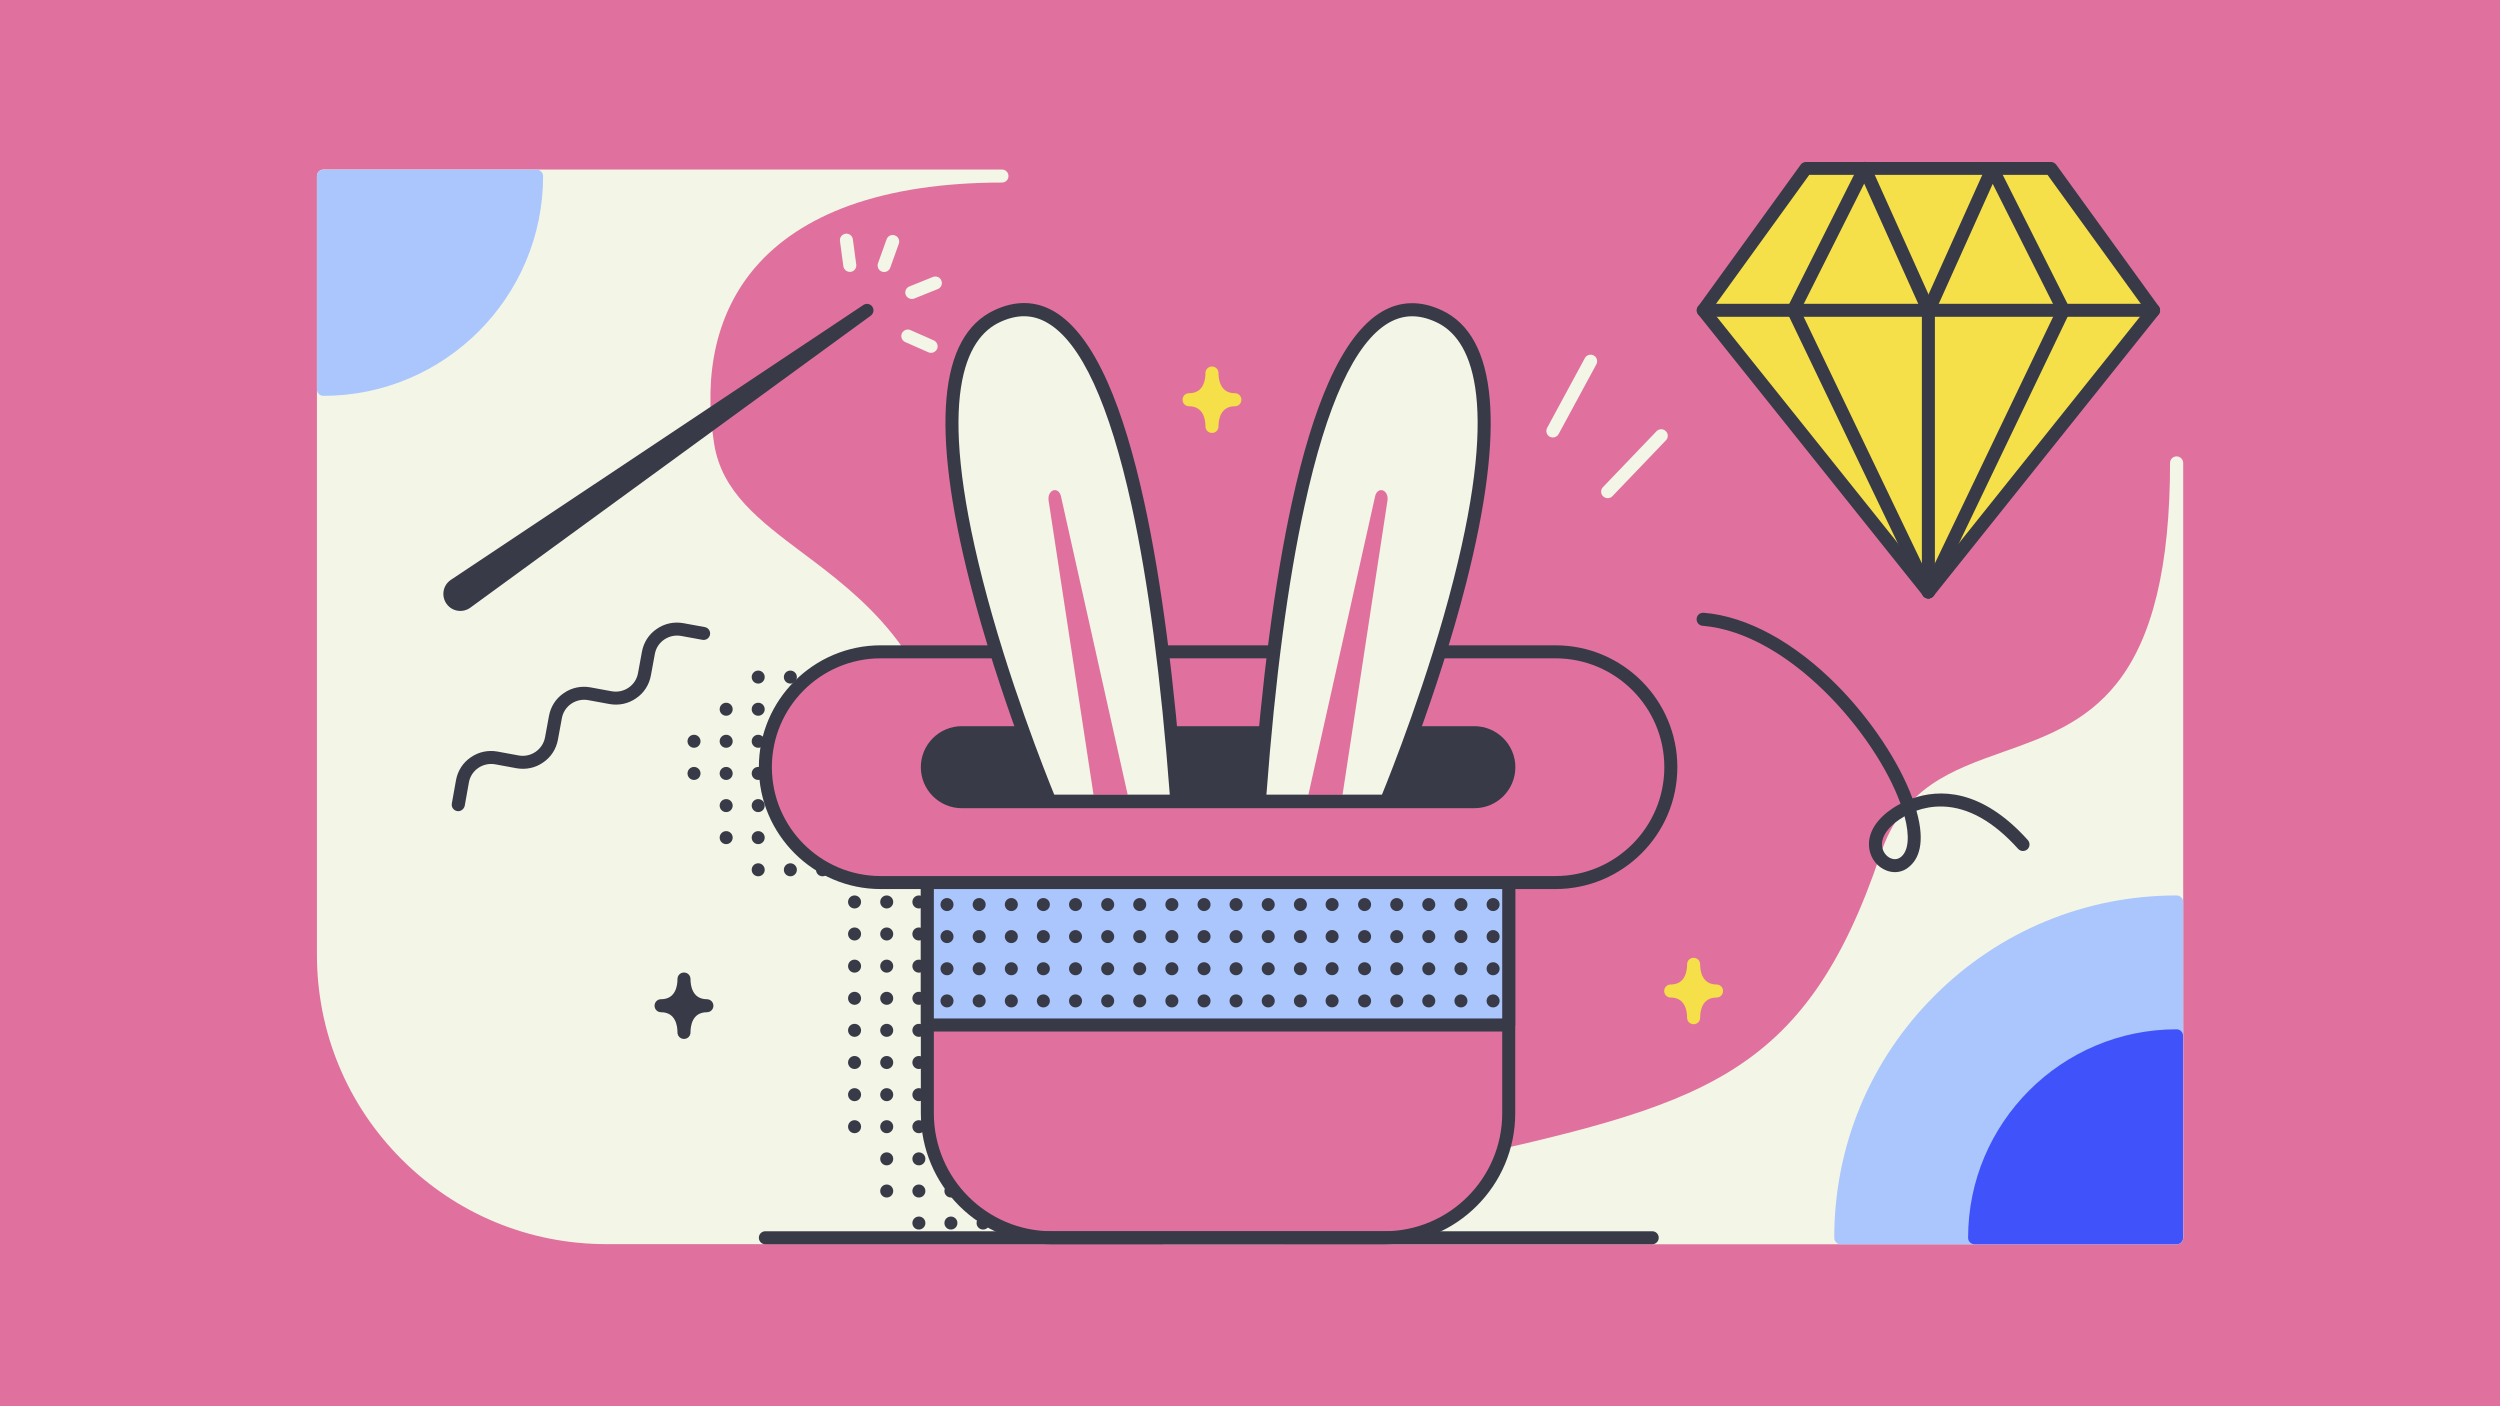 <?xml version="1.0" encoding="utf-8"?>
<!-- Generator: Adobe Illustrator 22.0.1, SVG Export Plug-In . SVG Version: 6.00 Build 0)  -->
<svg version="1.1" id="Layer_1" xmlns="http://www.w3.org/2000/svg" xmlns:xlink="http://www.w3.org/1999/xlink" x="0px" y="0px" viewBox="0 0 1920 1080" style="enable-background:new 0 0 1920 1080;" xml:space="preserve">

<rect y="0" width="1920" height="1080" style="fill:#E0719E;"/>
<g>
	<path d="M1671.6,350.5c-2.8,0-5,2.2-5,5c0,79.3-13.4,134.8-41,169.4c-24,30.2-55.9,41.5-86.7,52.4
		c-39.8,14.1-77.5,27.4-94.6,78.5c-58.6,174.5-139.7,192.7-335.5,236.7c-61.7,13.9-131.6,29.6-216,53.3c-2.4,0.7-3.9,3-3.6,5.5
		s2.5,4.3,5,4.3h777.5c2.8,0,5-2.2,5-5V355.5C1676.6,352.7,1674.4,350.5,1671.6,350.5z" style="fill:#F3F6E6;"/>
	<path d="M985.5,945.7C885,925.6,825.1,894.6,791.1,845C759,798.2,750.6,736.6,740,658.7c-2.8-20.8-5.8-42.3-9.4-65.3
		c-6.6-41.9-21.5-76.9-45.6-106.9c-21-26.1-46.2-45.1-68.5-61.8c-33.4-25.1-62.3-46.8-68.1-84.2c-8.5-54.3,2.4-100.9,31.4-134.9
		c17.7-20.7,42-36.7,72.4-47.7c32.5-11.7,72-17.7,117.3-17.7c2.8,0,5-2.2,5-5s-2.2-5-5-5H248.4c-2.8,0-5,2.2-5,5v597.9
		c0,59.4,23.1,115.3,65.1,157.3s97.9,65.1,157.3,65.1h518.7c2.6,0,4.7-1.9,5-4.5S988,946.2,985.5,945.7z" style="fill:#F3F6E6;"/>
	<g>
		<g>
			<g>
				<g>
					<g>
						<circle cx="779.7" cy="520" r="5" style="fill:#383A48;"/>
					</g>
				</g>
				<g>
					<g>
						<circle cx="779.7" cy="544.7" r="5" style="fill:#383A48;"/>
					</g>
				</g>
				<g>
					<g>
						<circle cx="779.7" cy="569.3" r="5" style="fill:#383A48;"/>
					</g>
				</g>
				<g>
					<g>
						<circle cx="779.7" cy="594" r="5" style="fill:#383A48;"/>
					</g>
				</g>
				<g>
					<g>
						<circle cx="779.7" cy="618.7" r="5" style="fill:#383A48;"/>
					</g>
				</g>
				<g>
					<g>
						<circle cx="779.7" cy="643.3" r="5" style="fill:#383A48;"/>
					</g>
				</g>
				<g>
					<g>
						<circle cx="779.7" cy="668" r="5" style="fill:#383A48;"/>
					</g>
				</g>
				<g>
					<g>
						<circle cx="779.7" cy="692.7" r="5" style="fill:#383A48;"/>
					</g>
				</g>
				<g>
					<g>
						<circle cx="779.7" cy="717.3" r="5" style="fill:#383A48;"/>
					</g>
				</g>
				<g>
					<g>
						<circle cx="779.7" cy="742" r="5" style="fill:#383A48;"/>
					</g>
				</g>
				<g>
					<g>
						<circle cx="779.7" cy="766.7" r="5" style="fill:#383A48;"/>
					</g>
				</g>
				<g>
					<g>
						<circle cx="779.7" cy="791.3" r="5" style="fill:#383A48;"/>
					</g>
				</g>
				<g>
					<g>
						<circle cx="779.7" cy="816" r="5" style="fill:#383A48;"/>
					</g>
				</g>
				<g>
					<g>
						<circle cx="779.7" cy="840.7" r="5" style="fill:#383A48;"/>
					</g>
				</g>
				<g>
					<g>
						<circle cx="779.7" cy="865.3" r="5" style="fill:#383A48;"/>
					</g>
				</g>
				<g>
					<g>
						<circle cx="779.7" cy="890" r="5" style="fill:#383A48;"/>
					</g>
				</g>
				<g>
					<g>
						<circle cx="779.7" cy="914.7" r="5" style="fill:#383A48;"/>
					</g>
				</g>
				<g>
					<g>
						<circle cx="779.7" cy="939.3" r="5" style="fill:#383A48;"/>
					</g>
				</g>
				<g>
					<g>
						<circle cx="755" cy="520" r="5" style="fill:#383A48;"/>
					</g>
				</g>
				<g>
					<g>
						<circle cx="755" cy="544.7" r="5" style="fill:#383A48;"/>
					</g>
				</g>
				<g>
					<g>
						<circle cx="755" cy="569.3" r="5" style="fill:#383A48;"/>
					</g>
				</g>
				<g>
					<g>
						<circle cx="755" cy="594" r="5" style="fill:#383A48;"/>
					</g>
				</g>
				<g>
					<g>
						<circle cx="755" cy="618.7" r="5" style="fill:#383A48;"/>
					</g>
				</g>
				<g>
					<g>
						<circle cx="755" cy="643.3" r="5" style="fill:#383A48;"/>
					</g>
				</g>
				<g>
					<g>
						<circle cx="755" cy="668" r="5" style="fill:#383A48;"/>
					</g>
				</g>
				<g>
					<g>
						<circle cx="755" cy="692.7" r="5" style="fill:#383A48;"/>
					</g>
				</g>
				<g>
					<g>
						<circle cx="755" cy="717.3" r="5" style="fill:#383A48;"/>
					</g>
				</g>
				<g>
					<g>
						<circle cx="755" cy="742" r="5" style="fill:#383A48;"/>
					</g>
				</g>
				<g>
					<g>
						<circle cx="755" cy="766.7" r="5" style="fill:#383A48;"/>
					</g>
				</g>
				<g>
					<g>
						<circle cx="755" cy="791.3" r="5" style="fill:#383A48;"/>
					</g>
				</g>
				<g>
					<g>
						<circle cx="755" cy="816" r="5" style="fill:#383A48;"/>
					</g>
				</g>
				<g>
					<g>
						<circle cx="755" cy="840.7" r="5" style="fill:#383A48;"/>
					</g>
				</g>
				<g>
					<g>
						<circle cx="755" cy="865.3" r="5" style="fill:#383A48;"/>
					</g>
				</g>
				<g>
					<g>
						<circle cx="755" cy="890" r="5" style="fill:#383A48;"/>
					</g>
				</g>
				<g>
					<g>
						<circle cx="755" cy="914.7" r="5" style="fill:#383A48;"/>
					</g>
				</g>
				<g>
					<g>
						<circle cx="755" cy="939.3" r="5" style="fill:#383A48;"/>
					</g>
				</g>
				<g>
					<g>
						<circle cx="730.3" cy="520" r="5" style="fill:#383A48;"/>
					</g>
				</g>
				<g>
					<g>
						<circle cx="730.3" cy="544.7" r="5" style="fill:#383A48;"/>
					</g>
				</g>
				<g>
					<g>
						<circle cx="730.3" cy="569.3" r="5" style="fill:#383A48;"/>
					</g>
				</g>
				<g>
					<g>
						<circle cx="730.3" cy="594" r="5" style="fill:#383A48;"/>
					</g>
				</g>
				<g>
					<g>
						<circle cx="730.3" cy="618.7" r="5" style="fill:#383A48;"/>
					</g>
				</g>
				<g>
					<g>
						<circle cx="730.3" cy="643.3" r="5" style="fill:#383A48;"/>
					</g>
				</g>
				<g>
					<g>
						<circle cx="730.3" cy="668" r="5" style="fill:#383A48;"/>
					</g>
				</g>
				<g>
					<g>
						<circle cx="730.3" cy="692.7" r="5" style="fill:#383A48;"/>
					</g>
				</g>
				<g>
					<g>
						<circle cx="730.3" cy="717.3" r="5" style="fill:#383A48;"/>
					</g>
				</g>
				<g>
					<g>
						<circle cx="730.3" cy="742" r="5" style="fill:#383A48;"/>
					</g>
				</g>
				<g>
					<g>
						<circle cx="730.3" cy="766.7" r="5" style="fill:#383A48;"/>
					</g>
				</g>
				<g>
					<g>
						<circle cx="730.3" cy="791.3" r="5" style="fill:#383A48;"/>
					</g>
				</g>
				<g>
					<g>
						<circle cx="730.3" cy="816" r="5" style="fill:#383A48;"/>
					</g>
				</g>
				<g>
					<g>
						<circle cx="730.3" cy="840.7" r="5" style="fill:#383A48;"/>
					</g>
				</g>
				<g>
					<g>
						<circle cx="730.3" cy="865.3" r="5" style="fill:#383A48;"/>
					</g>
				</g>
				<g>
					<g>
						<circle cx="730.3" cy="890" r="5" style="fill:#383A48;"/>
					</g>
				</g>
				<g>
					<g>
						<circle cx="730.3" cy="914.7" r="5" style="fill:#383A48;"/>
					</g>
				</g>
				<g>
					<g>
						<circle cx="730.3" cy="939.3" r="5" style="fill:#383A48;"/>
					</g>
				</g>
				<g>
					<g>
						<circle cx="705.7" cy="520" r="5" style="fill:#383A48;"/>
					</g>
				</g>
				<g>
					<g>
						<circle cx="705.7" cy="544.7" r="5" style="fill:#383A48;"/>
					</g>
				</g>
				<g>
					<g>
						<circle cx="705.7" cy="569.3" r="5" style="fill:#383A48;"/>
					</g>
				</g>
				<g>
					<g>
						<circle cx="705.7" cy="594" r="5" style="fill:#383A48;"/>
					</g>
				</g>
				<g>
					<g>
						<circle cx="705.7" cy="618.7" r="5" style="fill:#383A48;"/>
					</g>
				</g>
				<g>
					<g>
						<circle cx="705.7" cy="643.3" r="5" style="fill:#383A48;"/>
					</g>
				</g>
				<g>
					<g>
						<circle cx="705.7" cy="668" r="5" style="fill:#383A48;"/>
					</g>
				</g>
				<g>
					<g>
						<circle cx="705.7" cy="692.7" r="5" style="fill:#383A48;"/>
					</g>
				</g>
				<g>
					<g>
						<circle cx="705.7" cy="717.3" r="5" style="fill:#383A48;"/>
					</g>
				</g>
				<g>
					<g>
						<circle cx="705.7" cy="742" r="5" style="fill:#383A48;"/>
					</g>
				</g>
				<g>
					<g>
						<circle cx="705.7" cy="766.7" r="5" style="fill:#383A48;"/>
					</g>
				</g>
				<g>
					<g>
						<circle cx="705.7" cy="791.3" r="5" style="fill:#383A48;"/>
					</g>
				</g>
				<g>
					<g>
						<circle cx="705.7" cy="816" r="5" style="fill:#383A48;"/>
					</g>
				</g>
				<g>
					<g>
						<circle cx="705.7" cy="840.7" r="5" style="fill:#383A48;"/>
					</g>
				</g>
				<g>
					<g>
						<circle cx="705.7" cy="865.3" r="5" style="fill:#383A48;"/>
					</g>
				</g>
				<g>
					<g>
						<circle cx="705.7" cy="890" r="5" style="fill:#383A48;"/>
					</g>
				</g>
				<g>
					<g>
						<circle cx="705.7" cy="914.7" r="5" style="fill:#383A48;"/>
					</g>
				</g>
				<g>
					<g>
						<circle cx="705.7" cy="939.3" r="5" style="fill:#383A48;"/>
					</g>
				</g>
				<g>
					<g>
						<circle cx="681" cy="520" r="5" style="fill:#383A48;"/>
					</g>
				</g>
				<g>
					<g>
						<circle cx="681" cy="544.7" r="5" style="fill:#383A48;"/>
					</g>
				</g>
				<g>
					<g>
						<circle cx="681" cy="569.3" r="5" style="fill:#383A48;"/>
					</g>
				</g>
				<g>
					<g>
						<circle cx="681" cy="594" r="5" style="fill:#383A48;"/>
					</g>
				</g>
				<g>
					<g>
						<circle cx="681" cy="618.7" r="5" style="fill:#383A48;"/>
					</g>
				</g>
				<g>
					<g>
						<circle cx="681" cy="643.3" r="5" style="fill:#383A48;"/>
					</g>
				</g>
				<g>
					<g>
						<circle cx="681" cy="668" r="5" style="fill:#383A48;"/>
					</g>
				</g>
				<g>
					<g>
						<circle cx="681" cy="692.7" r="5" style="fill:#383A48;"/>
					</g>
				</g>
				<g>
					<g>
						<circle cx="681" cy="717.3" r="5" style="fill:#383A48;"/>
					</g>
				</g>
				<g>
					<g>
						<circle cx="681" cy="742" r="5" style="fill:#383A48;"/>
					</g>
				</g>
				<g>
					<g>
						<circle cx="681" cy="766.7" r="5" style="fill:#383A48;"/>
					</g>
				</g>
				<g>
					<g>
						<circle cx="681" cy="791.3" r="5" style="fill:#383A48;"/>
					</g>
				</g>
				<g>
					<g>
						<circle cx="681" cy="816" r="5" style="fill:#383A48;"/>
					</g>
				</g>
				<g>
					<g>
						<circle cx="681" cy="840.7" r="5" style="fill:#383A48;"/>
					</g>
				</g>
				<g>
					<g>
						<circle cx="681" cy="865.3" r="5" style="fill:#383A48;"/>
					</g>
				</g>
				<g>
					<g>
						<circle cx="681" cy="890" r="5" style="fill:#383A48;"/>
					</g>
				</g>
				<g>
					<g>
						<circle cx="681" cy="914.7" r="5" style="fill:#383A48;"/>
					</g>
				</g>
				<g>
					<g>
						<circle cx="656.3" cy="520" r="5" style="fill:#383A48;"/>
					</g>
				</g>
				<g>
					<g>
						<circle cx="656.3" cy="544.7" r="5" style="fill:#383A48;"/>
					</g>
				</g>
				<g>
					<g>
						<circle cx="656.3" cy="569.3" r="5" style="fill:#383A48;"/>
					</g>
				</g>
				<g>
					<g>
						<circle cx="656.3" cy="594" r="5" style="fill:#383A48;"/>
					</g>
				</g>
				<g>
					<g>
						<circle cx="656.3" cy="618.7" r="5" style="fill:#383A48;"/>
					</g>
				</g>
				<g>
					<g>
						<circle cx="656.3" cy="643.3" r="5" style="fill:#383A48;"/>
					</g>
				</g>
				<g>
					<g>
						<circle cx="656.3" cy="668" r="5" style="fill:#383A48;"/>
					</g>
				</g>
				<g>
					<g>
						<circle cx="656.3" cy="692.7" r="5" style="fill:#383A48;"/>
					</g>
				</g>
				<g>
					<g>
						<circle cx="656.3" cy="717.3" r="5" style="fill:#383A48;"/>
					</g>
				</g>
				<g>
					<g>
						<circle cx="656.3" cy="742" r="5" style="fill:#383A48;"/>
					</g>
				</g>
				<g>
					<g>
						<circle cx="656.3" cy="766.7" r="5" style="fill:#383A48;"/>
					</g>
				</g>
				<g>
					<g>
						<circle cx="656.3" cy="791.3" r="5" style="fill:#383A48;"/>
					</g>
				</g>
				<g>
					<g>
						<circle cx="656.3" cy="816" r="5" style="fill:#383A48;"/>
					</g>
				</g>
				<g>
					<g>
						<circle cx="656.3" cy="840.7" r="5" style="fill:#383A48;"/>
					</g>
				</g>
				<g>
					<g>
						<circle cx="656.3" cy="865.3" r="5" style="fill:#383A48;"/>
					</g>
				</g>
				<g>
					<g>
						<circle cx="631.7" cy="520" r="5" style="fill:#383A48;"/>
					</g>
				</g>
				<g>
					<g>
						<circle cx="631.7" cy="544.7" r="5" style="fill:#383A48;"/>
					</g>
				</g>
				<g>
					<g>
						<circle cx="631.7" cy="569.3" r="5" style="fill:#383A48;"/>
					</g>
				</g>
				<g>
					<g>
						<circle cx="631.7" cy="594" r="5" style="fill:#383A48;"/>
					</g>
				</g>
				<g>
					<g>
						<circle cx="631.7" cy="618.7" r="5" style="fill:#383A48;"/>
					</g>
				</g>
				<g>
					<g>
						<circle cx="631.7" cy="643.3" r="5" style="fill:#383A48;"/>
					</g>
				</g>
				<g>
					<g>
						<circle cx="631.7" cy="668" r="5" style="fill:#383A48;"/>
					</g>
				</g>
				<g>
					<g>
						<circle cx="607" cy="520" r="5" style="fill:#383A48;"/>
					</g>
				</g>
				<g>
					<g>
						<circle cx="607" cy="544.7" r="5" style="fill:#383A48;"/>
					</g>
				</g>
				<g>
					<g>
						<circle cx="607" cy="569.3" r="5" style="fill:#383A48;"/>
					</g>
				</g>
				<g>
					<g>
						<circle cx="607" cy="594" r="5" style="fill:#383A48;"/>
					</g>
				</g>
				<g>
					<g>
						<circle cx="607" cy="618.7" r="5" style="fill:#383A48;"/>
					</g>
				</g>
				<g>
					<g>
						<circle cx="607" cy="643.3" r="5" style="fill:#383A48;"/>
					</g>
				</g>
				<g>
					<g>
						<circle cx="607" cy="668" r="5" style="fill:#383A48;"/>
					</g>
				</g>
				<g>
					<g>
						<circle cx="582.3" cy="520" r="5" style="fill:#383A48;"/>
					</g>
				</g>
				<g>
					<g>
						<circle cx="582.3" cy="544.7" r="5" style="fill:#383A48;"/>
					</g>
				</g>
				<g>
					<g>
						<circle cx="582.3" cy="569.3" r="5" style="fill:#383A48;"/>
					</g>
				</g>
				<g>
					<g>
						<circle cx="582.3" cy="594" r="5" style="fill:#383A48;"/>
					</g>
				</g>
				<g>
					<g>
						<circle cx="582.3" cy="618.7" r="5" style="fill:#383A48;"/>
					</g>
				</g>
				<g>
					<g>
						<circle cx="582.3" cy="643.3" r="5" style="fill:#383A48;"/>
					</g>
				</g>
				<g>
					<g>
						<circle cx="582.3" cy="668" r="5" style="fill:#383A48;"/>
					</g>
				</g>
				<g>
					<g>
						<circle cx="557.7" cy="544.7" r="5" style="fill:#383A48;"/>
					</g>
				</g>
				<g>
					<g>
						<circle cx="557.7" cy="569.3" r="5" style="fill:#383A48;"/>
					</g>
				</g>
				<g>
					<g>
						<circle cx="557.7" cy="594" r="5" style="fill:#383A48;"/>
					</g>
				</g>
				<g>
					<g>
						<circle cx="557.7" cy="618.7" r="5" style="fill:#383A48;"/>
					</g>
				</g>
				<g>
					<g>
						<circle cx="557.7" cy="643.3" r="5" style="fill:#383A48;"/>
					</g>
				</g>
			</g>
			<g>
				<g>
					<circle cx="533" cy="569.3" r="5" style="fill:#383A48;"/>
				</g>
			</g>
			<g>
				<g>
					<circle cx="533" cy="594" r="5" style="fill:#383A48;"/>
				</g>
			</g>
		</g>
	</g>
	<g>
		<g>
			<path d="M1158.7,594.2H712.2V855c0,52.8,42.8,95.6,95.6,95.6h255.3c52.8,0,95.6-42.8,95.6-95.6V594.2z" style="fill:#E0719E;"/>
			<path d="M1063.1,955.6H807.8c-55.5,0-100.6-45.1-100.6-100.6V594.2c0-2.8,2.2-5,5-5h446.5c2.8,0,5,2.2,5,5V855
				C1163.7,910.5,1118.6,955.6,1063.1,955.6z M717.2,599.2V855c0,50,40.7,90.6,90.6,90.6h255.3c50,0,90.6-40.7,90.6-90.6V599.2
				H717.2z" style="fill:#383A48;"/>
		</g>
		<g>
			<rect x="712.2" y="651.4" width="446.5" height="135.7" style="fill:#AAC6FC;"/>
			<path d="M1158.7,792.2H712.2c-2.8,0-5-2.2-5-5V651.4c0-2.8,2.2-5,5-5h446.5c2.8,0,5,2.2,5,5v135.7
				C1163.7,789.9,1161.5,792.2,1158.7,792.2z M717.2,782.2h436.5V656.4H717.2V782.2z" style="fill:#383A48;"/>
		</g>
		<g>
			<g>
				<g>
					<g>
						<circle cx="1146.7" cy="694.7" r="5" style="fill:#383A48;"/>
					</g>
				</g>
				<g>
					<g>
						<circle cx="1146.7" cy="719.3" r="5" style="fill:#383A48;"/>
					</g>
				</g>
				<g>
					<g>
						<circle cx="1146.7" cy="744" r="5" style="fill:#383A48;"/>
					</g>
				</g>
				<g>
					<g>
						<circle cx="1146.7" cy="768.7" r="5" style="fill:#383A48;"/>
					</g>
				</g>
				<g>
					<g>
						<circle cx="1122" cy="694.7" r="5" style="fill:#383A48;"/>
					</g>
				</g>
				<g>
					<g>
						<circle cx="1122" cy="719.3" r="5" style="fill:#383A48;"/>
					</g>
				</g>
				<g>
					<g>
						<circle cx="1122" cy="744" r="5" style="fill:#383A48;"/>
					</g>
				</g>
				<g>
					<g>
						<circle cx="1122" cy="768.7" r="5" style="fill:#383A48;"/>
					</g>
				</g>
				<g>
					<g>
						<circle cx="1097.3" cy="694.7" r="5" style="fill:#383A48;"/>
					</g>
				</g>
				<g>
					<g>
						<circle cx="1097.3" cy="719.3" r="5" style="fill:#383A48;"/>
					</g>
				</g>
				<g>
					<g>
						<circle cx="1097.3" cy="744" r="5" style="fill:#383A48;"/>
					</g>
				</g>
				<g>
					<g>
						<circle cx="1097.3" cy="768.7" r="5" style="fill:#383A48;"/>
					</g>
				</g>
				<g>
					<g>
						<circle cx="1072.7" cy="694.7" r="5" style="fill:#383A48;"/>
					</g>
				</g>
				<g>
					<g>
						<circle cx="1072.7" cy="719.3" r="5" style="fill:#383A48;"/>
					</g>
				</g>
				<g>
					<g>
						<circle cx="1072.7" cy="744" r="5" style="fill:#383A48;"/>
					</g>
				</g>
				<g>
					<g>
						<circle cx="1072.7" cy="768.7" r="5" style="fill:#383A48;"/>
					</g>
				</g>
				<g>
					<g>
						<circle cx="1048" cy="694.7" r="5" style="fill:#383A48;"/>
					</g>
				</g>
				<g>
					<g>
						<circle cx="1048" cy="719.3" r="5" style="fill:#383A48;"/>
					</g>
				</g>
				<g>
					<g>
						<circle cx="1048" cy="744" r="5" style="fill:#383A48;"/>
					</g>
				</g>
				<g>
					<g>
						<circle cx="1048" cy="768.7" r="5" style="fill:#383A48;"/>
					</g>
				</g>
				<g>
					<g>
						
							<ellipse transform="matrix(0.16 -0.987 0.987 0.16 173.656 1593.508)" cx="1023.3" cy="694.7" rx="5" ry="5" style="fill:#383A48;"/>
					</g>
				</g>
				<g>
					<g>
						
							<ellipse transform="matrix(0.16 -0.987 0.987 0.16 149.374 1614.168)" cx="1023.3" cy="719.3" rx="5" ry="5" style="fill:#383A48;"/>
					</g>
				</g>
				<g>
					<g>
						
							<ellipse transform="matrix(0.16 -0.987 0.987 0.16 124.993 1634.911)" cx="1023.3" cy="744" rx="5" ry="5" style="fill:#383A48;"/>
					</g>
				</g>
				<g>
					<g>
						
							<ellipse transform="matrix(0.16 -0.987 0.987 0.16 100.612 1655.655)" cx="1023.3" cy="768.7" rx="5" ry="5" style="fill:#383A48;"/>
					</g>
				</g>
				<g>
					<g>
						<circle cx="998.7" cy="694.7" r="5" style="fill:#383A48;"/>
					</g>
				</g>
				<g>
					<g>
						<circle cx="998.7" cy="719.3" r="5" style="fill:#383A48;"/>
					</g>
				</g>
				<g>
					<g>
						<circle cx="998.7" cy="744" r="5" style="fill:#383A48;"/>
					</g>
				</g>
				<g>
					<g>
						<circle cx="998.7" cy="768.7" r="5" style="fill:#383A48;"/>
					</g>
				</g>
				<g>
					<g>
						<circle cx="974" cy="694.7" r="5" style="fill:#383A48;"/>
					</g>
				</g>
				<g>
					<g>
						<circle cx="974" cy="719.3" r="5" style="fill:#383A48;"/>
					</g>
				</g>
				<g>
					<g>
						<circle cx="974" cy="744" r="5" style="fill:#383A48;"/>
					</g>
				</g>
				<g>
					<g>
						<circle cx="974" cy="768.7" r="5" style="fill:#383A48;"/>
					</g>
				</g>
				<g>
					<g>
						<circle cx="949.3" cy="694.7" r="5" style="fill:#383A48;"/>
					</g>
				</g>
				<g>
					<g>
						<circle cx="949.3" cy="719.3" r="5" style="fill:#383A48;"/>
					</g>
				</g>
				<g>
					<g>
						<circle cx="949.3" cy="744" r="5" style="fill:#383A48;"/>
					</g>
				</g>
				<g>
					<g>
						<circle cx="949.3" cy="768.7" r="5" style="fill:#383A48;"/>
					</g>
				</g>
				<g>
					<g>
						<circle cx="924.7" cy="694.7" r="5" style="fill:#383A48;"/>
					</g>
				</g>
				<g>
					<g>
						<circle cx="924.7" cy="719.3" r="5" style="fill:#383A48;"/>
					</g>
				</g>
				<g>
					<g>
						<circle cx="924.7" cy="744" r="5" style="fill:#383A48;"/>
					</g>
				</g>
				<g>
					<g>
						<circle cx="924.7" cy="768.7" r="5" style="fill:#383A48;"/>
					</g>
				</g>
				<g>
					<g>
						<circle cx="900" cy="694.7" r="5" style="fill:#383A48;"/>
					</g>
				</g>
				<g>
					<g>
						<circle cx="900" cy="719.3" r="5" style="fill:#383A48;"/>
					</g>
				</g>
				<g>
					<g>
						<circle cx="900" cy="744" r="5" style="fill:#383A48;"/>
					</g>
				</g>
				<g>
					<g>
						<circle cx="900" cy="768.7" r="5" style="fill:#383A48;"/>
					</g>
				</g>
				<g>
					<g>
						<circle cx="875.3" cy="694.7" r="5" style="fill:#383A48;"/>
					</g>
				</g>
				<g>
					<g>
						<circle cx="875.3" cy="719.3" r="5" style="fill:#383A48;"/>
					</g>
				</g>
				<g>
					<g>
						<circle cx="875.3" cy="744" r="5" style="fill:#383A48;"/>
					</g>
				</g>
				<g>
					<g>
						<circle cx="875.3" cy="768.7" r="5" style="fill:#383A48;"/>
					</g>
				</g>
				<g>
					<g>
						<circle cx="850.7" cy="694.7" r="5" style="fill:#383A48;"/>
					</g>
				</g>
				<g>
					<g>
						<circle cx="850.7" cy="719.3" r="5" style="fill:#383A48;"/>
					</g>
				</g>
				<g>
					<g>
						<circle cx="850.7" cy="744" r="5" style="fill:#383A48;"/>
					</g>
				</g>
				<g>
					<g>
						<circle cx="850.7" cy="768.7" r="5" style="fill:#383A48;"/>
					</g>
				</g>
				<g>
					<g>
						<circle cx="826" cy="694.7" r="5" style="fill:#383A48;"/>
					</g>
				</g>
				<g>
					<g>
						<circle cx="826" cy="719.3" r="5" style="fill:#383A48;"/>
					</g>
				</g>
				<g>
					<g>
						<circle cx="826" cy="744" r="5" style="fill:#383A48;"/>
					</g>
				</g>
				<g>
					<g>
						<circle cx="826" cy="768.7" r="5" style="fill:#383A48;"/>
					</g>
				</g>
				<g>
					<g>
						<circle cx="801.3" cy="694.7" r="5" style="fill:#383A48;"/>
					</g>
				</g>
				<g>
					<g>
						<circle cx="801.3" cy="719.3" r="5" style="fill:#383A48;"/>
					</g>
				</g>
				<g>
					<g>
						<circle cx="801.3" cy="744" r="5" style="fill:#383A48;"/>
					</g>
				</g>
				<g>
					<g>
						<circle cx="801.3" cy="768.7" r="5" style="fill:#383A48;"/>
					</g>
				</g>
				<g>
					<g>
						<circle cx="776.7" cy="694.7" r="5" style="fill:#383A48;"/>
					</g>
				</g>
				<g>
					<g>
						<circle cx="776.7" cy="719.3" r="5" style="fill:#383A48;"/>
					</g>
				</g>
				<g>
					<g>
						<circle cx="776.7" cy="744" r="5" style="fill:#383A48;"/>
					</g>
				</g>
				<g>
					<g>
						<circle cx="776.7" cy="768.7" r="5" style="fill:#383A48;"/>
					</g>
				</g>
				<g>
					<g>
						<circle cx="752" cy="694.7" r="5" style="fill:#383A48;"/>
					</g>
				</g>
				<g>
					<g>
						<circle cx="752" cy="719.3" r="5" style="fill:#383A48;"/>
					</g>
				</g>
				<g>
					<g>
						<circle cx="752" cy="744" r="5" style="fill:#383A48;"/>
					</g>
				</g>
				<g>
					<g>
						<circle cx="752" cy="768.7" r="5" style="fill:#383A48;"/>
					</g>
				</g>
				<g>
					<g>
						<circle cx="727.3" cy="694.7" r="5" style="fill:#383A48;"/>
					</g>
				</g>
				<g>
					<g>
						<circle cx="727.3" cy="719.3" r="5" style="fill:#383A48;"/>
					</g>
				</g>
				<g>
					<g>
						<circle cx="727.3" cy="744" r="5" style="fill:#383A48;"/>
					</g>
				</g>
				<g>
					<g>
						<circle cx="727.3" cy="768.7" r="5" style="fill:#383A48;"/>
					</g>
				</g>
			</g>
		</g>
		<g>
			<path d="M1194.5,677.8H676.4c-48.9,0-88.6-39.7-88.6-88.6l0,0c0-48.9,39.7-88.6,88.6-88.6h518.2
				c48.9,0,88.6,39.7,88.6,88.6l0,0C1283.1,638.1,1243.5,677.8,1194.5,677.8z" style="fill:#E0719E;"/>
			<path d="M1194.5,682.8H676.4c-51.6,0-93.6-42-93.6-93.6s42-93.6,93.6-93.6h518.2c51.6,0,93.6,42,93.6,93.6
				S1246.2,682.8,1194.5,682.8z M676.4,505.6c-46.1,0-83.6,37.5-83.6,83.6s37.5,83.6,83.6,83.6h518.2c46.1,0,83.6-37.5,83.6-83.6
				s-37.5-83.6-83.6-83.6H676.4z" style="fill:#383A48;"/>
		</g>
		<path d="M1132.2,557.7H738.7c-17.4,0-31.5,14.1-31.5,31.5s14.1,31.5,31.5,31.5h393.6c17.4,0,31.5-14.1,31.5-31.5
			S1149.6,557.7,1132.2,557.7z" style="fill:#383A48;"/>
		<g>
			<path d="M765.6,242.9c90.8-42.8,125,194.7,138.1,372.5h-97.4C806.3,615.4,669,288.4,765.6,242.9z" style="fill:#F3F6E6;"/>
			<path d="M903.7,620.4h-97.4c-2,0-3.8-1.2-4.6-3.1c-0.3-0.8-34.7-83.1-56.8-169.9c-30.2-118.7-24-189,18.6-209.1l0,0
				c16.3-7.7,31.9-7.4,46.1,0.9c15.2,8.9,29,27.2,41.1,54.5c10.5,23.7,20,54.8,28.2,92.5c13.1,60,23.1,137,29.9,228.7
				c0.1,1.4-0.4,2.8-1.3,3.8C906.4,619.8,905.1,620.4,903.7,620.4z M809.7,610.4h88.7c-6.7-88.9-16.5-163.6-29.3-222
				C852,310.3,830.3,263,804.5,248c-11.4-6.7-23.4-6.8-36.8-0.5c-25.8,12.2-49.1,56.3-13.1,197.5
				C774.1,521.6,803.3,594.7,809.7,610.4z M765.6,242.9L765.6,242.9L765.6,242.9z" style="fill:#383A48;"/>
		</g>
		<g>
			<path d="M1105.3,242.9c-90.8-42.8-125,194.7-138.1,372.5h97.4C1064.6,615.4,1201.9,288.4,1105.3,242.9z" style="fill:#F3F6E6;"/>
			<path d="M1064.6,620.4h-97.4c-1.4,0-2.7-0.6-3.7-1.6c-0.9-1-1.4-2.4-1.3-3.8c6.7-91.8,16.8-168.7,29.9-228.7
				c8.2-37.7,17.7-68.8,28.2-92.5c12.1-27.3,25.9-45.6,41.1-54.5c14.3-8.3,29.8-8.6,46.1-0.9c42.5,20,48.8,90.4,18.6,209.1
				c-22.1,86.8-56.5,169.1-56.8,169.9C1068.4,619.2,1066.6,620.4,1064.6,620.4z M1064.6,615.4L1064.6,615.4L1064.6,615.4z
				 M972.6,610.4h88.7c6.4-15.7,35.6-88.8,55.1-165.5c35.9-141.2,12.7-185.3-13.2-197.4c-13.4-6.3-25.4-6.1-36.8,0.5
				c-25.8,15.1-47.5,62.3-64.5,140.5C989.1,446.8,979.3,521.5,972.6,610.4z" style="fill:#383A48;"/>
		</g>
		<g>
			<path d="M1003.7,615.4l52.4-234.3c0.6-2.8,2.5-4.7,4.7-4.7l0,0c3.1,0,5.4,3.8,4.8,7.9l-35.3,231.1" style="fill:#E0719E;"/>
		</g>
		<g>
			<path d="M867.2,615.4l-52.4-234.3c-0.6-2.8-2.5-4.7-4.7-4.7l0,0c-3.1,0-5.4,3.8-4.8,7.9l35.3,231.1" style="fill:#E0719E;"/>
		</g>
		<g>
			<path d="M1085.4,620.4H776.2c-2.8,0-5-2.2-5-5s2.2-5,5-5h309.2c2.8,0,5,2.2,5,5S1088.2,620.4,1085.4,620.4z" style="fill:#383A48;"/>
		</g>
	</g>
	<g>
		<g>
			<path d="M346.3,445.3l316.8-211.1c2.3-1.5,5.4-0.9,6.9,1.4c1.5,2.2,0.9,5.2-1.2,6.8L361.2,466.7
				c-5.8,4.2-14,3-18.2-2.9c-4.2-5.8-3-14,2.9-18.2C346,445.5,346.2,445.4,346.3,445.3z" style="fill:#383A48;"/>
		</g>
		<g>
			<line x1="650.1" y1="184.4" x2="652.7" y2="203.8" style="fill:none;"/>
			<path d="M652.7,208.8c-2.5,0-4.6-1.8-5-4.3l-2.6-19.4c-0.4-2.7,1.6-5.3,4.3-5.6c2.7-0.4,5.3,1.6,5.6,4.3l2.6,19.4
				c0.4,2.7-1.6,5.3-4.3,5.6C653.1,208.8,652.9,208.8,652.7,208.8z" style="fill:#F3F6E6;"/>
		</g>
		<g>
			<line x1="685.6" y1="185.5" x2="679" y2="203.9" style="fill:none;"/>
			<path d="M679,208.9c-0.6,0-1.1-0.1-1.7-0.3c-2.6-0.9-3.9-3.8-3-6.4l6.6-18.4c0.9-2.6,3.8-4,6.4-3
				c2.6,0.9,3.9,3.8,3,6.4l-6.6,18.4C683,207.6,681.1,208.9,679,208.9z" style="fill:#F3F6E6;"/>
		</g>
		<g>
			<line x1="718.3" y1="217.2" x2="700.2" y2="224.6" style="fill:none;"/>
			<path d="M700.2,229.6c-2,0-3.8-1.2-4.6-3.1c-1-2.6,0.2-5.5,2.8-6.5l18.1-7.3c2.6-1,5.5,0.2,6.5,2.8s-0.2,5.5-2.8,6.5
				l-18.1,7.3C701.4,229.5,700.8,229.6,700.2,229.6z" style="fill:#F3F6E6;"/>
		</g>
		<g>
			<line x1="715.1" y1="266" x2="697.2" y2="258.1" style="fill:none;"/>
			<path d="M715.1,271c-0.7,0-1.4-0.1-2-0.4l-17.9-7.9c-2.5-1.1-3.7-4.1-2.6-6.6c1.1-2.5,4.1-3.7,6.6-2.6l17.9,7.9
				c2.5,1.1,3.7,4.1,2.6,6.6C718.8,269.8,717,271,715.1,271z" style="fill:#F3F6E6;"/>
		</g>
	</g>
	<g>
		<g>
			<polygon points="1575.1,129.4 1387,129.4 1308.1,238.3 1481,454.6 1653.9,238.3 			" style="fill:#F6E049;"/>
			<path d="M1481,459.6c-1.5,0-3-0.7-3.9-1.9l-172.9-216.2c-1.4-1.8-1.5-4.2-0.1-6.1l78.8-108.9
				c0.9-1.3,2.4-2.1,4.1-2.1h188.1c1.6,0,3.1,0.8,4.1,2.1l78.8,108.9c1.3,1.8,1.3,4.3-0.1,6.1L1485,457.7
				C1484,458.9,1482.5,459.6,1481,459.6z M1314.4,238.2L1481,446.5l166.6-208.4l-75.1-103.8h-183L1314.4,238.2z" style="fill:#383A48;"/>
		</g>
		<g>
			<path d="M1653.9,243.3h-345.8c-2.8,0-5-2.2-5-5s2.2-5,5-5h345.8c2.8,0,5,2.2,5,5S1656.7,243.3,1653.9,243.3z" style="fill:#383A48;"/>
		</g>
		<g>
			<path d="M1481,243.3c-0.7,0-1.4-0.1-2-0.4c-2.5-1.1-3.6-4.1-2.5-6.6l49-108.9c0.8-1.8,2.5-2.9,4.5-2.9
				c1.9,0,3.7,1,4.6,2.8l54.7,108.9c1.2,2.5,0.2,5.5-2.2,6.7c-2.5,1.2-5.5,0.2-6.7-2.2l-50-99.5l-44.7,99.4
				C1484.8,242.2,1482.9,243.3,1481,243.3z" style="fill:#383A48;"/>
		</g>
		<g>
			<path d="M1481,459.6c-2.8,0-5-2.2-5-5V238.3c0-2.8,2.2-5,5-5s5,2.2,5,5v216.2C1486,457.3,1483.8,459.6,1481,459.6z" style="fill:#383A48;"/>
		</g>
		<g>
			<path d="M1481,459.6c-0.7,0-1.5-0.2-2.2-0.5c-2.5-1.2-3.5-4.2-2.3-6.7l103.7-216.2c1.2-2.5,4.2-3.5,6.7-2.3
				s3.5,4.2,2.3,6.7l-103.7,216.2C1484.7,458.5,1482.9,459.6,1481,459.6z" style="fill:#383A48;"/>
		</g>
		<g>
			<path d="M1481,243.3c-1.9,0-3.7-1.1-4.6-2.9l-44.7-99.4l-50,99.5c-1.2,2.5-4.2,3.5-6.7,2.2c-2.5-1.2-3.5-4.2-2.2-6.7
				l54.7-108.9c0.9-1.7,2.7-2.8,4.6-2.8s3.7,1.2,4.5,2.9l49,108.9c1.1,2.5,0,5.5-2.5,6.6C1482.4,243.2,1481.7,243.3,1481,243.3z" style="fill:#383A48;"/>
		</g>
		<g>
			<path d="M1481,459.6c-1.9,0-3.7-1-4.5-2.8l-103.7-216.2c-1.2-2.5-0.1-5.5,2.3-6.7c2.5-1.2,5.5-0.1,6.7,2.3
				l103.7,216.2c1.2,2.5,0.1,5.5-2.3,6.7C1482.5,459.4,1481.8,459.6,1481,459.6z" style="fill:#383A48;"/>
		</g>
	</g>
	<path d="M542.9,767.4c-11.4,0-12.6-10.9-12.6-15.5c0-2.8-2.2-5-5-5s-5,2.2-5,5c0,4.7-1.2,15.5-12.6,15.5
		c-2.8,0-5,2.2-5,5s2.2,5,5,5c11.4,0,12.6,10.9,12.6,15.5c0,2.8,2.2,5,5,5s5-2.2,5-5c0-4.7,1.2-15.5,12.6-15.5c2.8,0,5-2.2,5-5
		S545.6,767.4,542.9,767.4z" style="fill:#383A48;"/>
	<path d="M948.4,302c-11.4,0-12.6-10.9-12.6-15.5c0-2.8-2.2-5-5-5s-5,2.2-5,5c0,4.7-1.2,15.5-12.6,15.5
		c-2.8,0-5,2.2-5,5s2.2,5,5,5c11.4,0,12.6,10.9,12.6,15.5c0,2.8,2.2,5,5,5s5-2.2,5-5c0-4.7,1.2-15.5,12.6-15.5c2.8,0,5-2.2,5-5
		S951.2,302,948.4,302z" style="fill:#F6E049;"/>
	<path d="M1318.3,756.1c-11.4,0-12.6-10.9-12.6-15.5c0-2.8-2.2-5-5-5s-5,2.2-5,5c0,4.7-1.2,15.5-12.6,15.5
		c-2.8,0-5,2.2-5,5s2.2,5,5,5c11.4,0,12.6,10.9,12.6,15.5c0,2.8,2.2,5,5,5s5-2.2,5-5c0-4.7,1.2-15.5,12.6-15.5c2.8,0,5-2.2,5-5
		S1321.1,756.1,1318.3,756.1z" style="fill:#F6E049;"/>
	<g>
		<path d="M1268.9,955.6H587.8c-2.8,0-5-2.2-5-5s2.2-5,5-5h681.1c2.8,0,5,2.2,5,5S1271.6,955.6,1268.9,955.6z" style="fill:#383A48;"/>
	</g>
	<path d="M1671.6,687.7c-70.2,0-136.3,27.4-185.9,77c-49.7,49.7-77,115.7-77,185.9c0,2.8,2.2,5,5,5h258c2.8,0,5-2.2,5-5
		v-258C1676.6,689.9,1674.4,687.7,1671.6,687.7z" style="fill:#AAC6FC;"/>
	<path d="M1671.6,790.5c-88.3,0-160.1,71.8-160.1,160.1c0,2.8,2.2,5,5,5h155.1c2.8,0,5-2.2,5-5V795.5
		C1676.6,792.7,1674.4,790.5,1671.6,790.5z" style="fill:#4053FA;"/>
	<g>
		<path d="M1455.3,669.8c-2.1,0-4.3-0.4-6.4-1.2c-7-2.6-12.1-9-13.3-16.7c-0.9-5.7-0.3-16.9,13.9-28.2
			c1.8-1.4,5.3-4,10.1-6.5c-19.5-53.9-85.9-131.1-152-136.6c-2.8-0.2-4.8-2.6-4.6-5.4c0.2-2.8,2.6-4.8,5.4-4.6
			c33.3,2.7,69.7,22.6,102.6,55.8c25.8,26.1,47.5,58.8,57.8,86.8c20.1-7.1,52.6-8.1,88.6,32c1.8,2.1,1.7,5.2-0.4,7.1
			c-2.1,1.8-5.2,1.7-7.1-0.4c-18.8-20.9-38.2-31.9-57.9-32.5c-7.7-0.2-14.6,1.2-20.2,3.2c7.3,25.5,1.2,37.4-5.4,42.9
			C1463.2,668.4,1459.3,669.8,1455.3,669.8z M1462.7,626.9c-3.1,1.8-5.5,3.5-7,4.7c-7.5,6-11.2,12.6-10.2,18.8
			c0.6,4,3.3,7.5,6.9,8.9c1.9,0.7,4.8,1.1,7.7-1.3C1465.8,653.2,1466.7,642,1462.7,626.9z" style="fill:#383A48;"/>
	</g>
	<g>
		<path d="M351.9,623c-0.3,0-0.6,0-0.9-0.1c-2.7-0.5-4.5-3.1-4-5.8l3.2-17.9c1.3-7.2,5.3-13.5,11.4-17.6
			c6-4.2,13.3-5.7,20.5-4.4l16.3,3c9.4,1.7,18.5-4.6,20.2-14l3-16.3c1.3-7.2,5.3-13.5,11.4-17.6c6-4.2,13.3-5.7,20.5-4.4l16.3,3
			c4.6,0.8,9.2-0.2,13-2.8s6.4-6.6,7.2-11.2l3-16.3c1.3-7.2,5.3-13.5,11.4-17.6c6-4.2,13.3-5.7,20.5-4.4l16.4,3
			c2.7,0.5,4.5,3.1,4,5.8c-0.5,2.7-3.1,4.5-5.8,4l-16.4-3c-4.6-0.8-9.2,0.2-13,2.8c-3.8,2.6-6.4,6.6-7.2,11.2l-3,16.3
			c-1.3,7.2-5.3,13.5-11.4,17.6c-6,4.2-13.3,5.7-20.5,4.4l-16.3-3c-4.6-0.8-9.2,0.2-13,2.8s-6.4,6.6-7.2,11.2l-3,16.3
			c-1.3,7.2-5.3,13.5-11.4,17.6c-6,4.2-13.3,5.7-20.5,4.4l-16.3-3c-4.6-0.8-9.2,0.2-13,2.8s-6.4,6.6-7.2,11.2l-3.2,17.9
			C356.3,621.3,354.2,623,351.9,623z" style="fill:#383A48;"/>
	</g>
	<g>
		<path d="M1234.7,382.6c-1.2,0-2.5-0.5-3.5-1.4c-2-1.9-2.1-5.1-0.1-7.1l41.1-42.9c1.9-2,5.1-2.1,7.1-0.1
			c2,1.9,2.1,5.1,0.1,7.1l-41.1,42.9C1237.4,382.1,1236,382.6,1234.7,382.6z" style="fill:#F3F6E6;"/>
	</g>
	<g>
		<path d="M1192.6,336c-0.8,0-1.6-0.2-2.4-0.6c-2.4-1.3-3.3-4.3-2-6.8l29-53.6c1.3-2.4,4.3-3.3,6.8-2
			c2.4,1.3,3.3,4.3,2,6.8l-29,53.6C1196.1,335,1194.4,336,1192.6,336z" style="fill:#F3F6E6;"/>
	</g>
	<path d="M412.1,130.3H248.4c-2.8,0-5,2.2-5,5V299c0,2.8,2.2,5,5,5c93,0,168.7-75.7,168.7-168.7
		C417.1,132.6,414.9,130.3,412.1,130.3z" style="fill:#AAC6FC;"/>
</g>
</svg>
